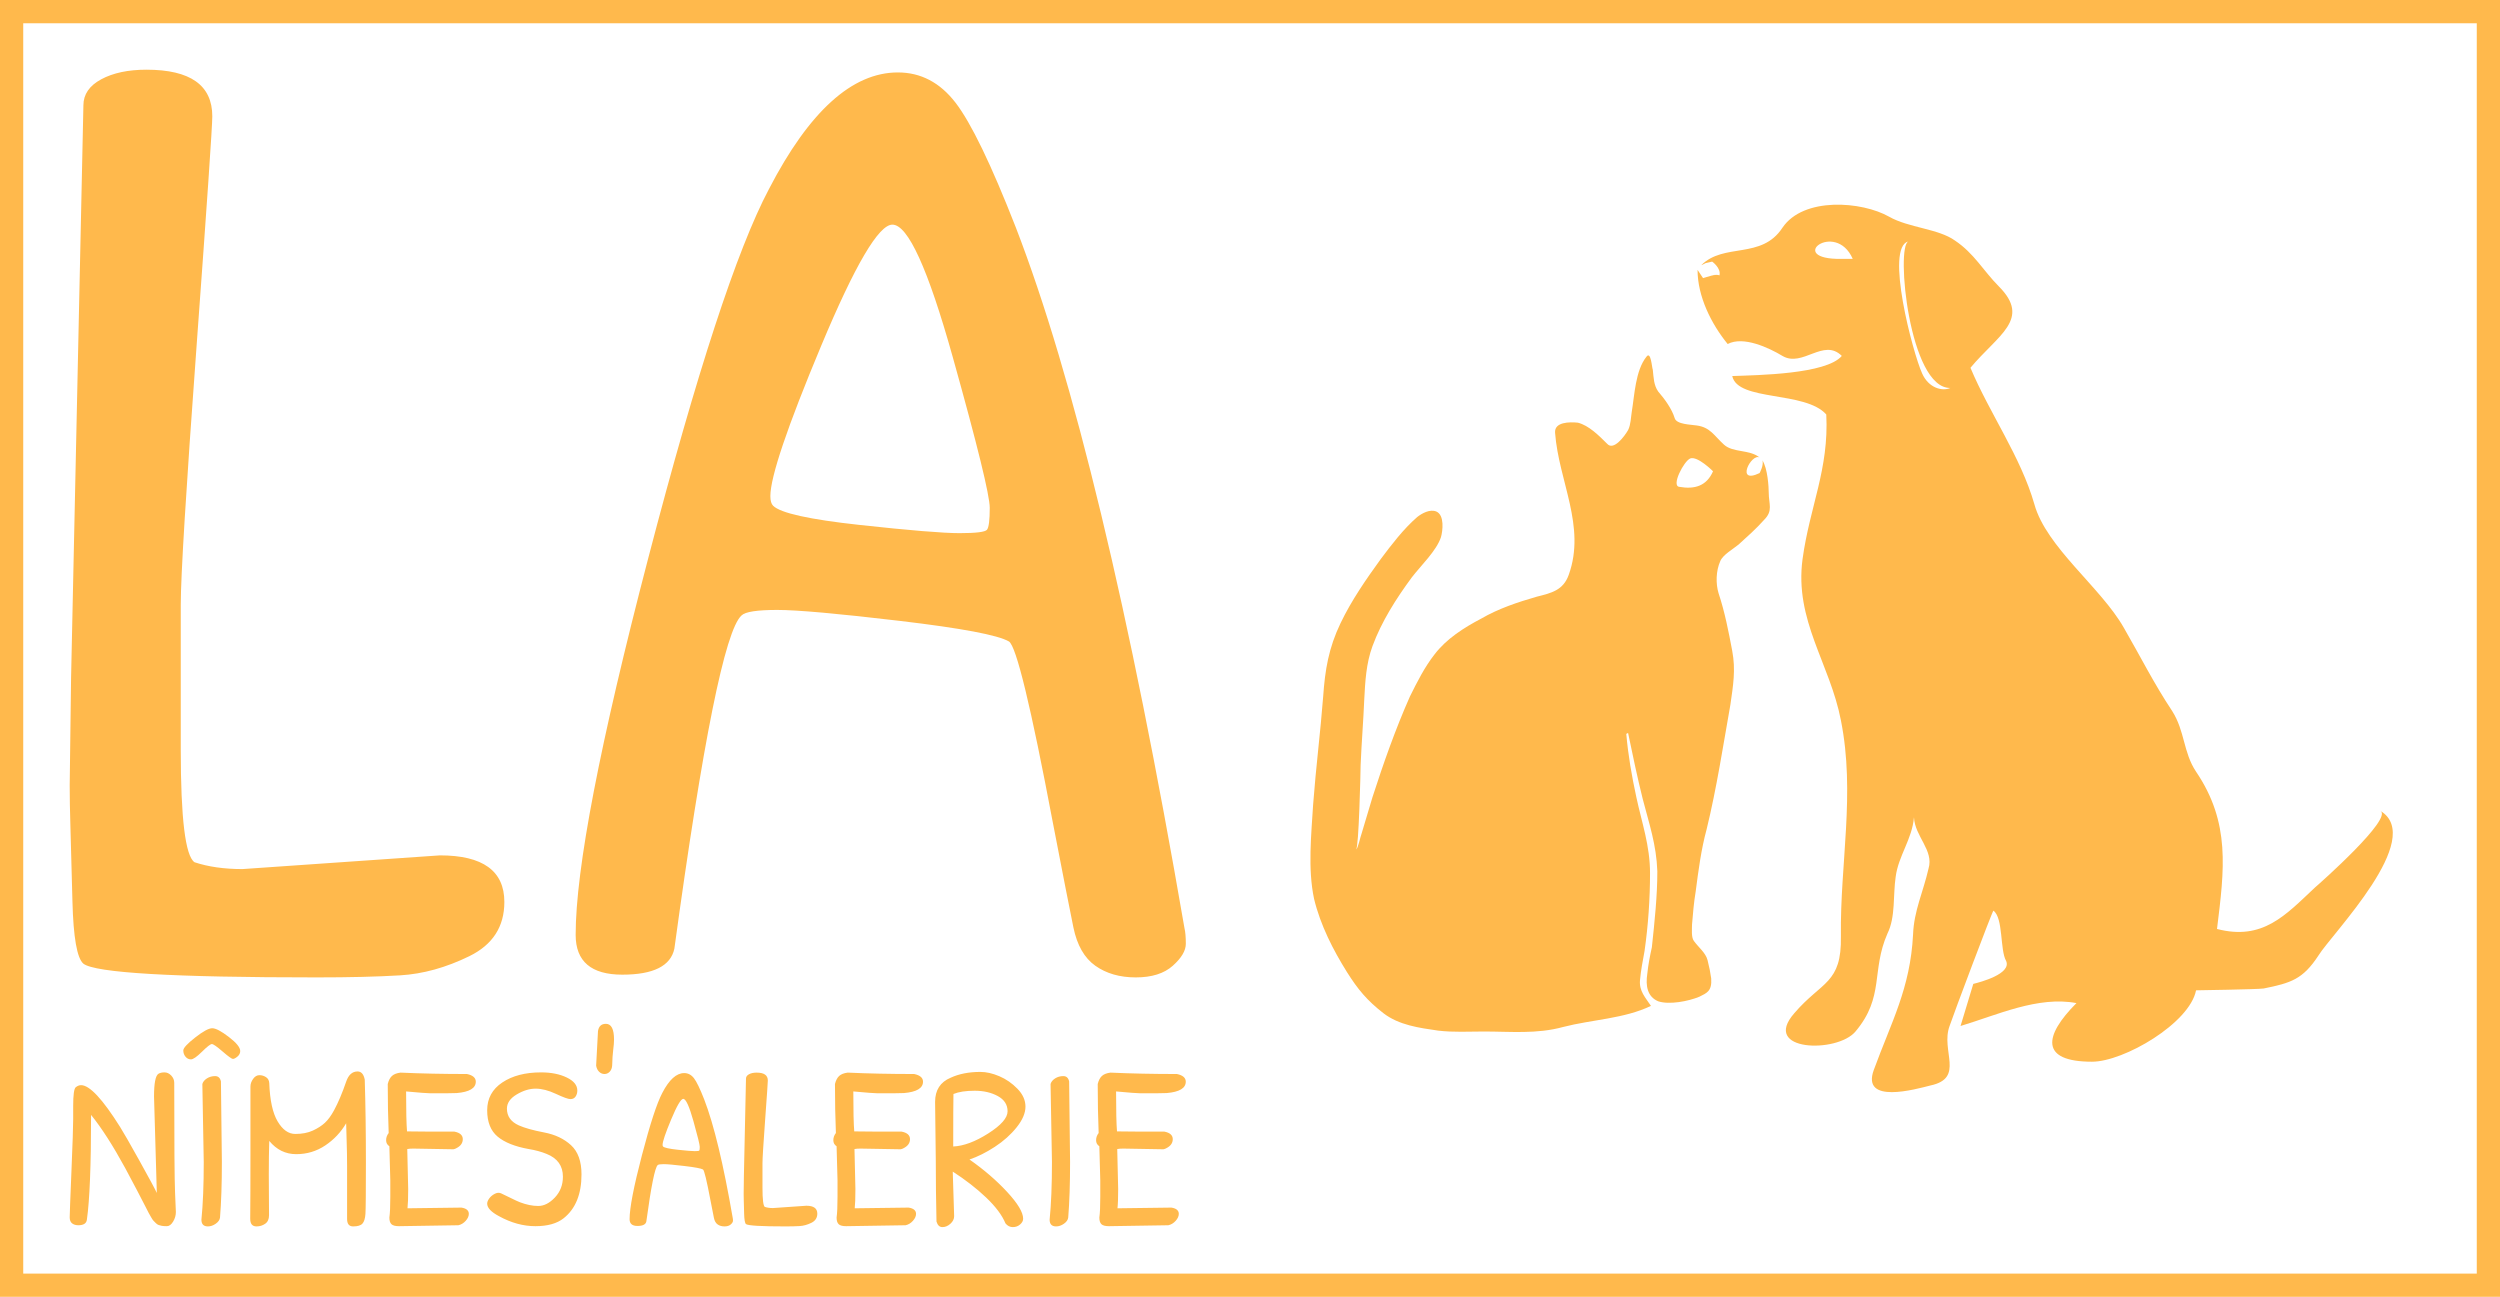 <?xml version="1.0" standalone="no"?>
<svg xmlns="http://www.w3.org/2000/svg" viewBox="0 0 430.438 223.278" width="430.438" height="223.278"><rect fill="none" stroke="#ffb94c" stroke-width="4" width="426.438" height="219.278" x="2" y="2"></rect><g fill="#ffb94c" color="#ffb94c" transform="translate(219.161 29.938) scale(6.046)"><svg width="32.962" height="27.028" x="0.0" y="0.0" viewBox="0 0 32.962 27.028"><g><path fill="currentColor" d="M12.924,4.688c0.026,0.026,0.052,0.052,0.078,0.078C12.976,4.741,12.95,4.715,12.924,4.688L12.924,4.688z"></path><path fill="currentColor" d="M12.56,2.89C12.69,2.837,12.456,2.916,12.56,2.89L12.56,2.89L12.56,2.89z"></path><path fill="currentColor" d="M31.539,18.14c0.364,0.209-1.69,2.034-1.872,2.19c-0.832,0.782-1.482,1.512-2.781,1.173   c0.208-1.694,0.39-3.024-0.599-4.483c-0.364-0.548-0.313-1.147-0.676-1.721c-0.521-0.783-0.91-1.564-1.378-2.373   c-0.65-1.147-2.21-2.294-2.548-3.519c-0.39-1.356-1.273-2.582-1.82-3.885c0.78-0.938,1.742-1.382,0.806-2.32   c-0.44-0.443-0.701-0.938-1.247-1.303c-0.469-0.339-1.326-0.365-1.872-0.678c-0.78-0.443-2.444-0.573-3.042,0.313   c-0.598,0.912-1.664,0.417-2.313,1.068c0.234-0.104,0-0.026,0.312-0.104c0,0,0.26,0.183,0.208,0.392   c-0.104-0.053-0.364,0.052-0.468,0.078l-0.156-0.235c0,0.756,0.39,1.539,0.858,2.112c0.442-0.235,1.17,0.104,1.56,0.339   c0.572,0.339,1.17-0.521,1.69,0c-0.442,0.521-2.392,0.547-3.12,0.573c0.156,0.73,2.08,0.417,2.678,1.095   c0.078,1.564-0.468,2.607-0.676,4.119c-0.234,1.747,0.78,2.972,1.092,4.589c0.416,2.085-0.026,4.067,0,6.151   c0.026,1.356-0.546,1.278-1.326,2.19c-0.961,1.095,1.222,1.147,1.742,0.521c0.832-0.99,0.442-1.721,0.91-2.789   c0.234-0.47,0.156-1.095,0.234-1.616c0.078-0.601,0.469-1.069,0.521-1.695c0.025,0.548,0.571,0.939,0.415,1.46   c-0.155,0.678-0.415,1.199-0.441,1.877c-0.078,1.539-0.624,2.503-1.118,3.858c-0.364,0.991,1.196,0.548,1.612,0.443   c0.988-0.209,0.285-0.99,0.546-1.694c0.104-0.313,1.222-3.285,1.248-3.285c0.286,0.208,0.182,1.122,0.363,1.434   c0.156,0.365-0.728,0.601-0.936,0.652l-0.363,1.199c1.04-0.313,2.21-0.86,3.301-0.652c-0.935,0.938-1.039,1.669,0.442,1.669   c0.91,0,2.782-1.096,2.964-2.033c0,0,1.741-0.026,1.924-0.052c0.78-0.157,1.118-0.262,1.561-0.939   C30.161,21.634,32.839,18.923,31.539,18.14L31.539,18.14z M16.2,2.421c-1.638,0.026-0.182-1.121,0.313,0H16.2L16.2,2.421z    M18.487,5.679c-0.26-0.573-1.065-3.597-0.39-3.754c-0.364,0.13,0.025,4.197,1.196,4.171C19.06,6.201,18.669,6.096,18.487,5.679   C18.254,5.184,18.669,6.096,18.487,5.679L18.487,5.679z"></path><path fill="currentColor" d="M14.12,9.068c0-0.13-0.026-0.678-0.182-0.913c0.052,0.13-0.078,0.365-0.078,0.365   c-0.702,0.338-0.234-0.574,0-0.443c-0.286-0.235-0.754-0.131-1.014-0.366c-0.286-0.26-0.39-0.495-0.78-0.547   c-0.156-0.026-0.572-0.026-0.624-0.208c-0.078-0.26-0.286-0.547-0.468-0.756c-0.13-0.183-0.13-0.391-0.156-0.626   c-0.026-0.052-0.052-0.547-0.182-0.365c-0.312,0.391-0.338,1.095-0.416,1.564c-0.026,0.156-0.026,0.365-0.104,0.521   c-0.104,0.182-0.416,0.6-0.598,0.391c-0.234-0.234-0.521-0.521-0.832-0.6C8.452,7.061,8.01,7.061,8.036,7.374   c0.104,1.381,0.884,2.659,0.39,4.041c-0.156,0.443-0.494,0.521-0.91,0.625c-0.545,0.157-1.092,0.339-1.586,0.626   c-0.494,0.26-0.988,0.574-1.326,1.017c-0.286,0.365-0.494,0.782-0.702,1.2c-0.416,0.938-0.754,1.903-1.066,2.867   c-0.104,0.339-0.208,0.704-0.312,1.043c-0.026,0.052-0.104,0.442-0.156,0.442c0.078,0,0.13-2.241,0.13-2.397   c0.026-0.626,0.078-1.251,0.104-1.878c0.026-0.495,0.052-1.016,0.234-1.512c0.26-0.704,0.676-1.355,1.118-1.955   c0.26-0.339,0.702-0.756,0.832-1.147c0.052-0.183,0.104-0.625-0.13-0.73C4.474,9.538,4.241,9.668,4.11,9.772   c-0.39,0.339-0.728,0.782-1.04,1.199c-0.416,0.574-0.832,1.174-1.144,1.825c-0.338,0.704-0.442,1.33-0.494,2.086   c-0.078,1.017-0.208,2.033-0.286,3.075c-0.052,0.861-0.156,1.825,0.026,2.686c0.182,0.757,0.546,1.461,0.936,2.086   c0.312,0.495,0.572,0.809,1.04,1.173c0.442,0.34,1.014,0.417,1.56,0.496c0.442,0.052,0.858,0.025,1.3,0.025   c0.754,0,1.508,0.078,2.262-0.13c0.806-0.209,1.742-0.234,2.496-0.6c-0.156-0.235-0.338-0.418-0.312-0.73   c0.026-0.286,0.078-0.548,0.13-0.834c0.104-0.729,0.156-1.486,0.156-2.216c0-0.782-0.234-1.435-0.39-2.164   c-0.13-0.6-0.234-1.199-0.286-1.799c0,0,0.026-0.025,0.052-0.025c0.13,0.625,0.26,1.251,0.416,1.876   c0.183,0.704,0.39,1.305,0.416,2.06c0,0.704-0.078,1.435-0.156,2.164c-0.052,0.234-0.104,0.495-0.13,0.756   c-0.052,0.339,0,0.652,0.312,0.782c0.312,0.104,0.858,0,1.17-0.13c0.208-0.104,0.364-0.157,0.338-0.521   c-0.026-0.183-0.052-0.313-0.104-0.521c-0.052-0.209-0.26-0.365-0.39-0.548c-0.078-0.104-0.052-0.339-0.052-0.469   c0.026-0.313,0.052-0.626,0.104-0.938c0.078-0.6,0.156-1.2,0.312-1.773c0.286-1.173,0.468-2.372,0.676-3.545   c0.078-0.548,0.156-0.991,0.052-1.538s-0.208-1.095-0.39-1.643c-0.078-0.261-0.078-0.625,0.052-0.913   c0.078-0.182,0.364-0.339,0.52-0.469c0.26-0.235,0.494-0.443,0.728-0.704C14.25,9.59,14.12,9.408,14.12,9.068L14.12,9.068   L14.12,9.068z M11.884,8.104c0.208-0.079,0.65,0.365,0.65,0.365c-0.182,0.417-0.52,0.521-0.962,0.443   C11.338,8.886,11.702,8.182,11.884,8.104L11.884,8.104z M13.054,14.726c-0.026-0.053-0.078-0.053-0.156-0.053   C12.976,14.673,13.028,14.673,13.054,14.726L13.054,14.726z"></path></g></svg></g><path fill="#ffb94c" fill-rule="nonzero" d="M0 20.88L0 20.88L0.04 17.76L0.40 1.04Q0.40 0.56 0.92 0.28Q1.44 0 2.24 0L2.24 0Q4.16 0 4.16 1.36L4.16 1.36Q4.16 1.80 3.70 8.08Q3.24 14.36 3.24 15.60L3.24 15.60Q3.24 15.60 3.24 19.84L3.24 19.84Q3.24 22.84 3.64 23.12L3.64 23.12Q4.24 23.32 5.04 23.32L5.04 23.32L10.80 22.92Q12.68 22.92 12.68 24.28L12.68 24.28Q12.68 25.36 11.66 25.86Q10.64 26.36 9.64 26.42Q8.64 26.48 7.20 26.48L7.20 26.48Q0.92 26.48 0.40 26.08L0.40 26.08Q0.12 25.84 0.08 24.26Q0.04 22.68 0.02 22.04Q0 21.40 0 20.88ZM24.16 0.08L24.16 0.08Q25.16 0.08 25.84 0.96Q26.52 1.84 27.60 4.60L27.60 4.60Q30.12 11.12 32.52 25.04L32.52 25.04Q32.56 25.20 32.56 25.50Q32.56 25.80 32.18 26.14Q31.80 26.48 31.10 26.48Q30.40 26.48 29.92 26.14Q29.44 25.80 29.28 25.02Q29.12 24.24 28.68 21.96L28.68 21.96Q27.72 16.88 27.40 16.68L27.40 16.68Q26.92 16.40 24.22 16.08Q21.52 15.76 20.64 15.76Q19.76 15.76 19.60 15.92L19.60 15.92Q18.88 16.56 17.64 25.64L17.64 25.64Q17.48 26.40 16.12 26.40Q14.76 26.40 14.76 25.24L14.76 25.24Q14.76 22.36 16.88 14.24Q19 6.12 20.40 3.48L20.40 3.48Q22.16 0.08 24.16 0.08ZM24 4.52L24 4.52Q23.40 4.52 21.92 8.06Q20.44 11.60 20.44 12.44L20.44 12.44Q20.44 12.64 20.52 12.72L20.52 12.72Q20.84 13.04 23.04 13.28Q25.24 13.52 25.96 13.52Q26.68 13.52 26.76 13.42Q26.84 13.32 26.84 12.78Q26.84 12.24 25.76 8.38Q24.68 4.52 24 4.52Z" transform="translate(12 12) scale(5.902)"></path><path fill="#ffb94c" fill-rule="nonzero" d="M15.28 8.60Q15.68 8.36 16.32 8.36Q16.96 8.36 17.48 8.90Q18 9.44 18 10.16L18 10.16Q18 25.80 18.14 29.06Q18.28 32.32 18.28 32.40L18.28 32.40Q18.28 33.28 17.80 34.06Q17.32 34.84 16.74 34.84Q16.16 34.84 15.86 34.78Q15.56 34.72 15.32 34.64Q15.08 34.56 14.84 34.32L14.84 34.32L14.44 33.92Q14.28 33.76 14.02 33.30Q13.76 32.84 13.60 32.56Q13.44 32.28 13.10 31.58Q12.76 30.88 11.62 28.72Q10.48 26.56 9.56 24.84L9.56 24.84Q6.40 19.04 3.68 15.68L3.68 15.68Q3.68 28.68 2.96 33.72L2.96 33.72Q2.84 34.68 1.48 34.68L1.48 34.68Q0.84 34.68 0.42 34.36Q0 34.04 0 33.32Q0 32.60 0.30 25.40Q0.60 18.20 0.60 16.42Q0.60 14.64 0.60 14.16L0.60 14.16Q0.60 11.28 1.04 10.92Q1.48 10.56 1.96 10.56L1.96 10.56Q4.16 10.56 8.68 17.76L8.68 17.76Q9.56 19.16 12.04 23.62Q14.52 28.08 15 29.12L15 29.12L14.52 12.52Q14.52 9.08 15.28 8.60L15.28 8.60ZM19.56 4.58Q19.56 3.96 21.60 2.36Q23.64 0.76 24.54 0.76Q25.44 0.76 27.40 2.26Q29.36 3.76 29.36 4.68L29.36 4.68Q29.36 5.24 28.88 5.64Q28.40 6.04 28.10 6.04Q27.80 6.04 26.32 4.76Q24.84 3.48 24.48 3.48Q24.12 3.48 22.78 4.80Q21.44 6.12 20.88 6.12Q20.32 6.12 19.94 5.66Q19.56 5.20 19.56 4.58ZM23.62 9.40Q24.24 9.00 25.04 9.00Q25.84 9.00 26.04 9.92L26.04 9.92Q26.08 14.56 26.20 23.80L26.20 23.80Q26.20 29.44 25.88 33.36L25.88 33.36Q25.80 33.96 25.14 34.42Q24.48 34.88 23.80 34.88L23.80 34.88Q22.68 34.88 22.68 33.72L22.68 33.72Q23.08 29.72 23.08 23.80L23.08 23.80L22.84 10.36Q23 9.80 23.62 9.40ZM49.56 8.20L49.56 8.20Q50.52 8.20 50.80 9.60L50.80 9.60Q51 16.12 51 23.82Q51 31.52 50.92 32.72Q50.84 33.92 50.40 34.40Q49.96 34.88 48.80 34.88L48.80 34.88Q47.76 34.88 47.76 33.60L47.76 33.60L47.76 24.56Q47.76 22.36 47.68 20.04Q47.60 17.72 47.60 17.12L47.60 17.12Q46.24 19.44 44 20.94Q41.76 22.44 39 22.44Q36.24 22.44 34.36 20.16L34.36 20.16Q34.28 22.60 34.28 25.94Q34.28 29.28 34.32 32.96L34.32 32.96Q34.32 33.96 33.66 34.42Q33 34.88 32.16 34.88L32.16 34.88Q31.08 34.88 31.08 33.56L31.08 33.56Q31.12 29.96 31.12 22.16L31.12 22.16L31.12 10.80Q31.12 10.12 31.58 9.48Q32.04 8.84 32.66 8.84Q33.28 8.84 33.80 9.18Q34.32 9.52 34.36 10.20L34.36 10.20Q34.52 14.64 35.80 16.80Q37.08 18.96 38.84 18.96Q40.60 18.96 41.86 18.38Q43.12 17.80 43.94 17.04Q44.76 16.28 45.52 14.88L45.52 14.88Q46.60 12.88 47.60 9.96L47.60 9.96Q48.20 8.20 49.56 8.20ZM55.20 26.96L55.04 21.08Q54.48 20.72 54.48 20.04Q54.48 19.36 54.92 18.80L54.92 18.80Q54.76 14.80 54.76 10.36L54.76 10.36Q55 9.40 55.50 8.96Q56 8.52 56.96 8.40L56.96 8.40Q62.24 8.64 68.40 8.64L68.40 8.64Q69.92 8.96 69.92 9.96L69.92 9.96Q69.92 11.64 66.64 11.92L66.64 11.92Q65.76 11.96 64.72 11.96L64.72 11.96L62.12 11.96Q61.36 11.96 57.92 11.64L57.92 11.64Q57.92 16.64 58.08 18.52L58.08 18.52Q60.20 18.56 66.24 18.56L66.24 18.56Q67.68 18.84 67.68 19.86Q67.68 20.88 66.52 21.44L66.52 21.44Q66.40 21.52 66.08 21.60L66.08 21.60L59.16 21.48Q58.52 21.48 58.12 21.56L58.12 21.56L58.28 28.44Q58.28 30.76 58.16 31.76L58.16 31.76L67.44 31.64Q68.72 31.84 68.72 32.72L68.72 32.72Q68.72 33.32 68.18 33.92Q67.64 34.52 66.92 34.68L66.92 34.68L56.68 34.84Q55.76 34.84 55.40 34.50Q55.04 34.16 55.04 33.36L55.04 33.36Q55.20 32.24 55.20 29.76L55.20 29.76L55.20 26.96ZM81.16 8.36L81.16 8.36Q83.76 8.36 85.58 9.24Q87.40 10.12 87.40 11.48L87.40 11.48Q87.40 12.08 87.10 12.52Q86.80 12.96 86.22 12.96Q85.64 12.96 83.72 12.06Q81.80 11.16 80.22 11.16Q78.64 11.16 76.96 12.16Q75.28 13.16 75.28 14.60L75.28 14.60Q75.28 16.56 77.32 17.48L77.32 17.48Q78.84 18.16 81.68 18.70Q84.52 19.24 86.32 20.90Q88.12 22.56 88.12 25.92L88.12 25.92Q88.12 31.04 85.04 33.48L85.04 33.48Q83.32 34.84 80.18 34.84Q77.04 34.84 73.92 33.12L73.92 33.12Q71.88 32.04 71.88 30.96L71.88 30.96Q71.88 30.56 72.22 30.08Q72.56 29.60 73.16 29.28Q73.76 28.96 74.26 29.18Q74.76 29.40 75.88 29.96Q77.00 30.52 77.52 30.72L77.52 30.72Q79.20 31.36 80.68 31.36Q82.16 31.36 83.54 29.90Q84.92 28.44 84.92 26.32L84.92 26.32Q84.92 23.52 82.12 22.40L82.12 22.40Q80.76 21.84 79.04 21.56L79.04 21.56Q75.48 20.92 73.68 19.42Q71.88 17.92 71.88 14.88Q71.88 11.84 74.48 10.10Q77.08 8.36 81.16 8.36ZM92.98 8.24Q92.60 8.64 92.08 8.64Q91.56 8.64 91.16 8.26Q90.76 7.88 90.64 7.20L90.64 7.20L90.96 1.24Q91.16 0 92.32 0L92.32 0Q93.72 0 93.72 2.72L93.72 2.72Q93.72 3.40 93.58 4.48Q93.44 5.56 93.40 7.16L93.40 7.16Q93.36 7.84 92.98 8.24ZM105.80 8.48L105.80 8.48Q106.80 8.48 107.48 9.36Q108.16 10.24 109.24 13.00L109.24 13.00Q111.76 19.52 114.16 33.44L114.16 33.44Q114.20 33.60 114.20 33.90Q114.20 34.20 113.82 34.54Q113.44 34.88 112.74 34.88Q112.04 34.88 111.56 34.54Q111.08 34.20 110.92 33.42Q110.76 32.64 110.32 30.36L110.32 30.36Q109.36 25.28 109.04 25.08L109.04 25.08Q108.56 24.80 105.86 24.48Q103.16 24.16 102.28 24.16Q101.40 24.16 101.24 24.32L101.24 24.32Q100.52 24.96 99.28 34.04L99.28 34.04Q99.12 34.80 97.76 34.80Q96.40 34.80 96.40 33.64L96.40 33.64Q96.40 30.76 98.52 22.64Q100.64 14.52 102.04 11.88L102.04 11.88Q103.80 8.48 105.80 8.48ZM105.64 12.92L105.64 12.92Q105.04 12.92 103.56 16.46Q102.08 20.00 102.08 20.84L102.08 20.84Q102.08 21.04 102.16 21.12L102.16 21.12Q102.48 21.44 104.68 21.68Q106.88 21.92 107.60 21.92Q108.32 21.92 108.40 21.82Q108.48 21.72 108.48 21.18Q108.48 20.64 107.40 16.78Q106.32 12.92 105.64 12.92ZM116.04 29.28L116.04 29.28L116.08 26.16L116.44 9.44Q116.44 8.96 116.96 8.68Q117.48 8.40 118.28 8.40L118.28 8.40Q120.20 8.40 120.20 9.76L120.20 9.76Q120.20 10.20 119.74 16.48Q119.28 22.76 119.28 24.00L119.28 24.00Q119.28 24.00 119.28 28.24L119.28 28.24Q119.28 31.24 119.68 31.52L119.68 31.52Q120.28 31.72 121.08 31.72L121.08 31.72L126.84 31.32Q128.72 31.32 128.72 32.68L128.72 32.68Q128.72 33.76 127.70 34.26Q126.68 34.76 125.68 34.82Q124.68 34.88 123.24 34.88L123.24 34.88Q116.96 34.88 116.44 34.48L116.44 34.48Q116.16 34.24 116.12 32.66Q116.08 31.08 116.06 30.44Q116.04 29.80 116.04 29.28ZM132.20 26.96L132.04 21.08Q131.48 20.72 131.48 20.04Q131.48 19.36 131.92 18.80L131.92 18.80Q131.76 14.80 131.76 10.36L131.76 10.36Q132 9.40 132.50 8.96Q133 8.52 133.96 8.40L133.96 8.40Q139.24 8.64 145.40 8.64L145.40 8.64Q146.92 8.96 146.92 9.96L146.92 9.96Q146.92 11.64 143.64 11.92L143.64 11.92Q142.76 11.96 141.72 11.96L141.72 11.96L139.12 11.96Q138.36 11.96 134.92 11.64L134.92 11.64Q134.92 16.64 135.08 18.52L135.08 18.52Q137.20 18.56 143.24 18.56L143.24 18.56Q144.68 18.84 144.68 19.86Q144.68 20.88 143.52 21.44L143.52 21.44Q143.40 21.52 143.08 21.60L143.08 21.60L136.16 21.48Q135.52 21.48 135.12 21.56L135.12 21.56L135.28 28.44Q135.28 30.76 135.16 31.76L135.16 31.76L144.44 31.64Q145.72 31.84 145.72 32.72L145.72 32.72Q145.72 33.32 145.18 33.92Q144.64 34.52 143.92 34.68L143.92 34.68L133.68 34.84Q132.76 34.84 132.40 34.50Q132.04 34.16 132.04 33.36L132.04 33.36Q132.20 32.24 132.20 29.76L132.20 29.76L132.20 26.96ZM152.28 33.12Q152.28 33.84 151.64 34.42Q151 35 150.26 35Q149.52 35 149.24 34.04L149.24 34.04Q149.12 28.76 149.12 23.52L149.12 23.52L149 13.44Q149 10.40 151.68 9.28L151.68 9.28Q153.84 8.28 156.80 8.28L156.80 8.28Q158.32 8.28 160.06 9.02Q161.80 9.76 163.18 11.18Q164.56 12.60 164.56 14.26Q164.56 15.92 163.04 17.82Q161.52 19.72 159.28 21.18Q157.04 22.64 154.92 23.36L154.92 23.36Q158.64 25.96 161.40 28.94Q164.16 31.92 164.16 33.56L164.16 33.56Q164.16 34.08 163.64 34.54Q163.12 35 162.38 35Q161.64 35 161.12 34.36L161.12 34.36Q160.24 32.24 157.78 29.90Q155.32 27.56 152.04 25.44L152.04 25.44L152.28 33.12ZM152.12 21.12Q154.80 21.00 158.14 18.88Q161.48 16.76 161.48 15.06Q161.48 13.36 159.80 12.44Q158.12 11.52 155.82 11.52Q153.52 11.52 152.16 12.08L152.16 12.08Q152.12 14.12 152.12 21.12L152.12 21.12ZM169.66 9.40Q170.28 9.00 171.08 9.00Q171.88 9.00 172.08 9.92L172.08 9.92Q172.12 14.56 172.24 23.80L172.24 23.80Q172.24 29.44 171.92 33.36L171.92 33.36Q171.84 33.96 171.18 34.42Q170.52 34.88 169.84 34.88L169.84 34.88Q168.72 34.88 168.72 33.72L168.72 33.72Q169.12 29.72 169.12 23.80L169.12 23.80L168.88 10.36Q169.04 9.80 169.66 9.40ZM177.44 26.96L177.28 21.08Q176.72 20.72 176.72 20.04Q176.72 19.36 177.16 18.80L177.16 18.80Q177 14.80 177 10.36L177 10.36Q177.24 9.40 177.74 8.96Q178.24 8.52 179.20 8.40L179.20 8.40Q184.48 8.64 190.64 8.64L190.64 8.64Q192.16 8.96 192.16 9.96L192.16 9.96Q192.16 11.64 188.88 11.92L188.88 11.92Q188 11.96 186.96 11.96L186.96 11.96L184.36 11.96Q183.60 11.96 180.16 11.64L180.16 11.64Q180.16 16.64 180.32 18.52L180.32 18.52Q182.44 18.56 188.48 18.56L188.48 18.56Q189.92 18.84 189.92 19.86Q189.92 20.88 188.76 21.44L188.76 21.44Q188.64 21.52 188.32 21.60L188.32 21.60L181.40 21.48Q180.76 21.48 180.36 21.56L180.36 21.56L180.52 28.44Q180.52 30.76 180.40 31.76L180.40 31.76L189.68 31.64Q190.96 31.84 190.96 32.72L190.96 32.72Q190.96 33.32 190.42 33.92Q189.88 34.52 189.16 34.68L189.16 34.68L178.92 34.84Q178 34.84 177.64 34.50Q177.28 34.16 177.28 33.36L177.28 33.36Q177.44 32.24 177.44 29.76L177.44 29.76L177.44 26.96Z" transform="translate(12 176.278) scale(1)"></path></svg>